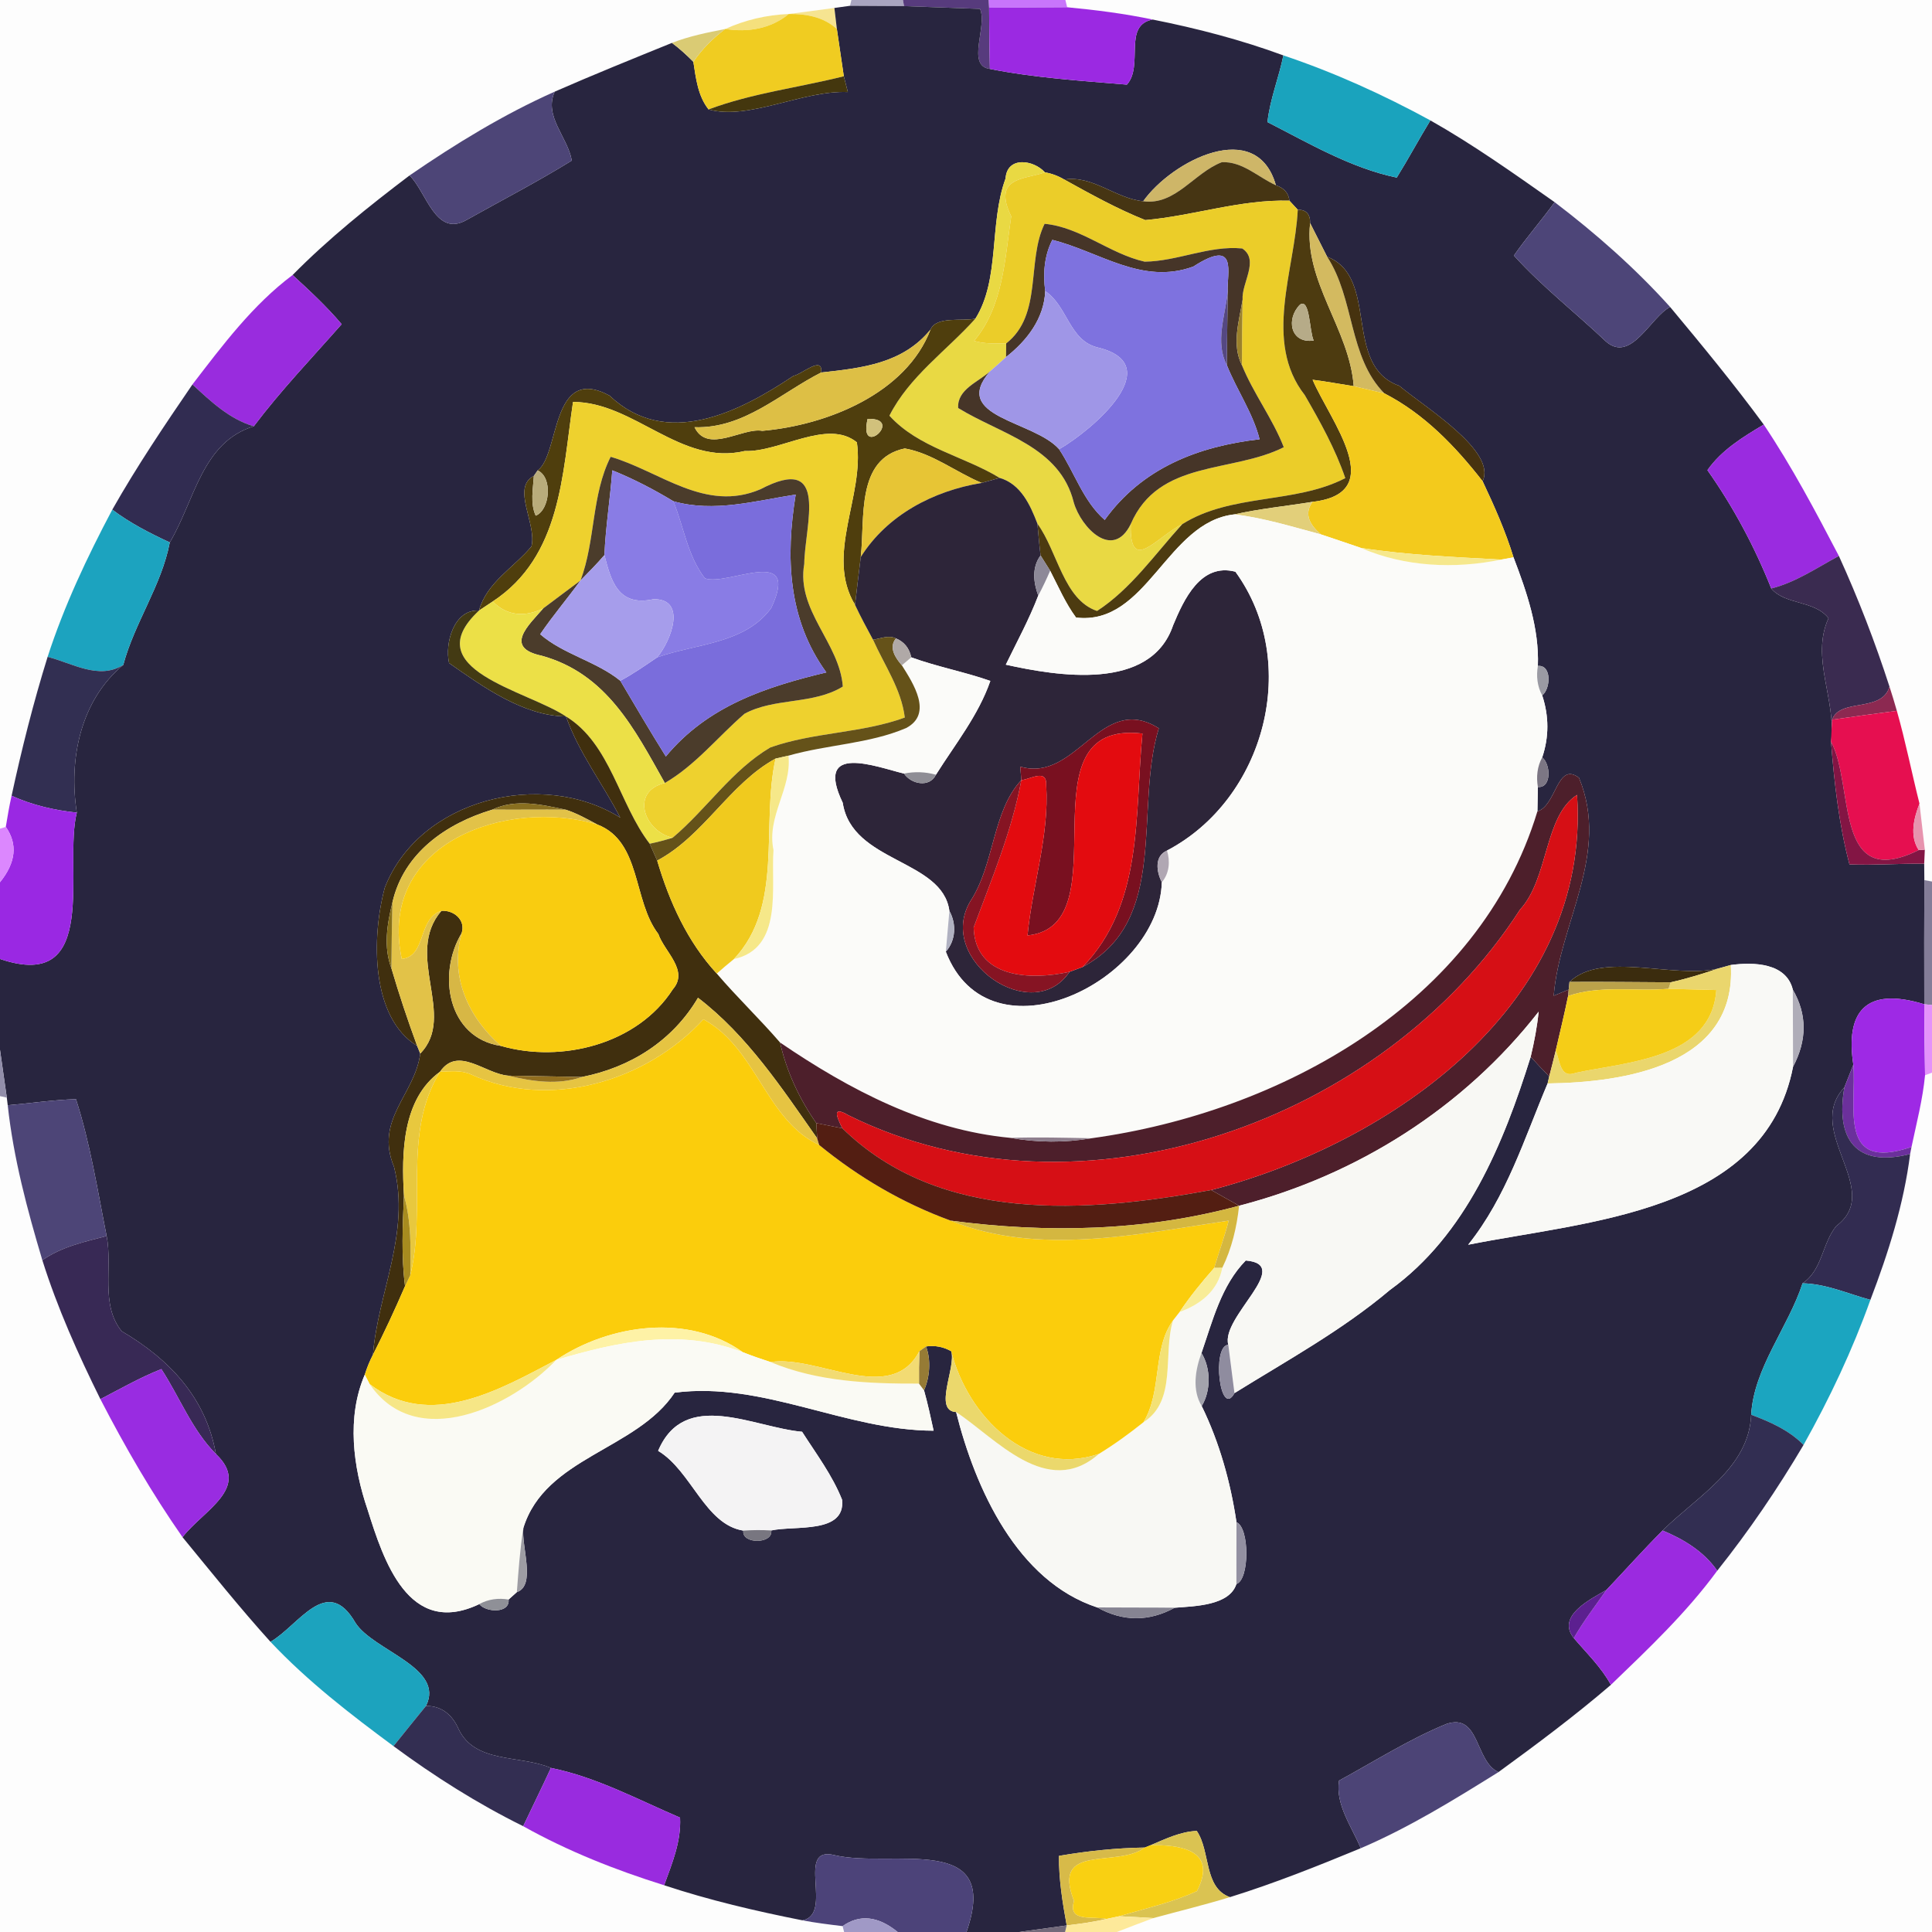 <?xml version="1.0" encoding="UTF-8" ?>
<!DOCTYPE svg PUBLIC "-//W3C//DTD SVG 1.1//EN" "http://www.w3.org/Graphics/SVG/1.1/DTD/svg11.dtd">
<svg width="250pt" height="250pt" viewBox="0 0 250 250" version="1.1" xmlns="http://www.w3.org/2000/svg">
<g id="#fdfdfdff">
<path fill="#fdfdfd" opacity="1.00" d=" M 0.00 0.00 L 110.17 0.00 L 109.99 0.75 C 109.48 0.82 108.48 0.96 107.97 1.03 C 106.50 1.23 103.54 1.62 102.07 1.81 C 99.22 1.93 96.44 2.57 93.85 3.75 C 91.52 4.21 89.17 4.68 86.95 5.55 C 81.88 7.61 76.80 9.66 71.78 11.86 C 65.17 14.80 58.95 18.61 53.00 22.70 C 47.71 26.71 42.52 30.86 37.86 35.59 C 32.71 39.44 28.79 44.69 24.90 49.75 C 21.28 55.04 17.69 60.37 14.53 65.95 C 11.28 72.08 8.30 78.39 6.16 85.00 C 4.32 90.91 2.81 96.92 1.50 102.97 C 1.20 104.30 0.97 105.65 0.75 107.00 L 0.00 107.23 L 0.00 0.00 Z" />
<path fill="#fdfdfd" opacity="1.00" d=" M 137.86 0.00 L 250.00 0.00 L 250.00 114.07 L 249.01 113.89 C 249.00 113.36 248.99 112.30 248.99 111.77 C 249.01 111.32 249.05 110.41 249.07 109.95 C 248.89 108.46 248.55 105.47 248.38 103.98 C 247.37 99.98 246.58 95.94 245.45 91.98 C 245.15 90.93 244.84 89.89 244.50 88.85 C 242.64 83.10 240.46 77.44 237.95 71.94 C 234.93 66.16 231.86 60.36 228.23 54.94 C 224.39 49.71 220.26 44.70 216.11 39.72 C 211.60 34.71 206.52 30.23 201.17 26.16 C 195.92 22.47 190.68 18.74 185.09 15.58 C 179.00 12.26 172.66 9.38 166.07 7.17 C 160.58 5.15 154.89 3.67 149.16 2.53 C 145.51 1.76 141.80 1.29 138.09 0.94 L 137.86 0.00 Z" />
<path fill="#fdfdfd" opacity="1.00" d=" M 249.10 139.13 L 250.00 138.80 L 250.00 250.00 L 144.52 250.00 C 146.09 249.38 147.67 248.79 149.25 248.20 C 152.55 247.30 155.88 246.49 159.15 245.49 C 164.91 243.70 170.51 241.46 176.08 239.16 C 182.33 236.49 188.15 232.89 193.90 229.31 C 198.86 225.70 203.79 222.02 208.45 218.02 C 213.30 213.35 218.22 208.70 222.21 203.25 C 226.32 198.10 230.03 192.64 233.38 186.97 C 236.75 180.96 239.71 174.69 242.03 168.20 C 244.36 162.10 246.35 155.83 247.17 149.33 L 247.35 148.41 C 248.00 145.32 248.80 142.27 249.10 139.13 Z" />
<path fill="#fdfdfd" opacity="1.00" d=" M 0.00 141.84 L 0.88 142.03 L 1.00 143.02 C 1.74 149.85 3.52 156.51 5.48 163.07 C 7.43 169.27 10.11 175.23 12.99 181.05 C 16.17 187.21 19.65 193.22 23.62 198.91 C 27.36 203.46 31.05 208.08 35.00 212.45 C 39.78 217.53 45.32 221.81 50.92 225.95 C 56.21 229.86 61.79 233.39 67.70 236.31 C 73.47 239.54 79.64 241.98 85.94 243.95 C 91.79 245.89 97.79 247.29 103.83 248.49 C 105.55 248.82 107.29 249.03 109.03 249.24 L 109.23 250.00 L 0.00 250.00 L 0.00 141.84 Z" />
</g>
<g id="#a9a5c0ff">
<path fill="#a9a5c0" opacity="1.00" d=" M 110.17 0.00 L 116.84 0.00 L 116.98 0.79 C 115.23 0.78 111.73 0.76 109.99 0.75 L 110.17 0.00 Z" />
</g>
<g id="#573b7dff">
<path fill="#573b7d" opacity="1.00" d=" M 116.84 0.00 L 127.95 0.00 L 127.99 1.00 C 128.00 3.64 128.03 6.28 128.09 8.92 C 124.98 8.52 127.81 3.36 126.81 1.15 C 123.52 1.01 120.26 0.93 116.98 0.79 L 116.84 0.00 Z" />
</g>
<g id="#c875fbff">
<path fill="#c875fb" opacity="1.00" d=" M 127.95 0.00 L 137.86 0.00 L 138.09 0.94 C 134.71 0.95 131.36 0.99 127.99 1.00 L 127.95 0.00 Z" />
</g>
<g id="#f6e491ff">
<path fill="#f6e491" opacity="1.00" d=" M 102.07 1.81 C 103.54 1.62 106.50 1.23 107.97 1.03 C 108.05 1.71 108.21 3.07 108.29 3.75 C 106.57 2.19 104.32 1.78 102.07 1.81 Z" />
</g>
<g id="#28253fff">
<path fill="#28253f" opacity="1.00" d=" M 107.97 1.03 C 108.48 0.96 109.48 0.82 109.99 0.75 C 111.73 0.76 115.23 0.78 116.98 0.79 C 120.26 0.93 123.52 1.01 126.81 1.15 C 127.81 3.36 124.98 8.52 128.09 8.92 C 133.92 10.08 139.89 10.45 145.82 10.95 C 148.04 8.48 145.24 3.26 149.16 2.53 C 154.89 3.67 160.58 5.15 166.07 7.17 C 165.48 10.07 164.33 12.85 164.01 15.80 C 169.37 18.54 174.84 21.76 180.74 22.98 C 182.25 20.55 183.60 18.02 185.09 15.58 C 190.68 18.74 195.92 22.47 201.17 26.16 C 199.48 28.52 197.55 30.69 195.90 33.07 C 199.54 37.10 203.88 40.46 207.82 44.20 C 211.07 47.02 213.58 41.03 216.11 39.72 C 220.26 44.70 224.39 49.71 228.23 54.94 C 225.53 56.55 222.78 58.22 220.94 60.84 C 224.30 65.60 227.04 70.74 229.20 76.15 C 230.99 78.29 234.76 77.65 236.61 79.99 C 234.25 85.16 237.67 90.61 236.93 95.97 C 237.36 101.30 237.95 106.66 239.32 111.85 C 242.53 111.98 245.77 111.72 248.99 111.77 C 248.99 112.30 249.00 113.36 249.01 113.89 C 248.98 119.24 248.99 124.59 249.00 129.95 C 241.27 127.59 238.80 131.05 239.82 137.77 C 239.43 138.75 239.04 139.73 238.66 140.71 C 233.34 146.41 243.85 153.97 237.62 158.64 C 235.76 160.91 235.84 164.32 233.25 166.06 C 231.39 171.77 226.94 177.01 226.60 183.07 C 226.32 189.98 219.57 193.65 215.14 198.05 C 212.64 200.54 210.30 203.18 207.87 205.74 C 205.79 206.95 201.36 209.10 203.65 211.97 C 205.32 213.93 207.20 215.73 208.45 218.02 C 203.79 222.02 198.86 225.70 193.90 229.31 C 190.82 227.93 191.52 221.59 187.13 223.09 C 182.30 225.08 177.85 227.92 173.27 230.41 C 172.78 233.52 174.92 236.38 176.08 239.16 C 170.51 241.46 164.91 243.70 159.15 245.49 C 155.73 244.25 156.67 239.58 154.86 236.92 C 152.74 237.01 150.82 237.95 148.91 238.76 L 148.14 239.07 C 144.42 239.13 140.70 239.52 137.03 240.15 C 137.00 243.16 137.49 246.19 138.03 249.15 C 136.48 249.36 133.40 249.79 131.86 250.00 L 125.06 250.00 C 129.64 236.93 115.44 241.81 108.00 240.06 C 102.82 238.75 107.97 247.73 103.83 248.49 C 97.79 247.29 91.79 245.89 85.94 243.95 C 86.96 241.13 88.16 238.30 88.00 235.20 C 82.53 232.86 77.16 229.95 71.29 228.77 C 67.28 227.06 61.42 228.24 59.32 223.69 C 58.52 221.91 57.15 220.72 55.12 220.75 C 57.62 215.78 48.31 213.61 46.00 210.00 C 42.32 203.62 38.69 210.32 35.00 212.45 C 31.05 208.08 27.36 203.46 23.62 198.91 C 26.27 195.45 32.57 192.53 27.94 188.15 C 26.65 180.83 21.88 175.86 15.75 172.26 C 12.96 168.85 14.59 163.99 13.80 159.94 C 12.62 154.01 11.69 147.98 9.83 142.23 C 6.88 142.33 3.95 142.76 1.00 143.02 L 0.88 142.03 C 0.66 140.48 0.22 137.39 0.00 135.84 L 0.00 124.09 C 13.14 128.56 8.17 112.06 9.94 105.15 C 8.85 98.20 10.44 90.61 15.95 86.04 C 17.42 80.55 20.90 75.79 21.97 70.19 C 25.20 64.78 26.11 57.23 32.84 55.16 C 36.35 50.51 40.37 46.31 44.21 41.95 C 42.27 39.66 40.07 37.61 37.86 35.59 C 42.52 30.86 47.71 26.71 53.00 22.70 C 55.19 24.85 56.36 30.76 60.38 28.46 C 64.91 25.92 69.56 23.52 73.99 20.78 C 73.47 17.73 70.33 15.05 71.78 11.86 C 76.80 9.66 81.88 7.61 86.95 5.55 C 87.94 6.29 88.85 7.12 89.72 8.00 C 90.05 10.13 90.30 12.41 91.69 14.16 C 96.87 15.62 103.88 11.66 109.71 11.91 C 109.58 11.40 109.32 10.38 109.19 9.87 C 108.96 8.34 108.51 5.28 108.29 3.75 C 108.21 3.07 108.05 1.71 107.97 1.03 M 147.93 26.04 C 144.35 25.69 141.40 22.65 137.71 23.23 C 136.92 22.76 136.09 22.45 135.21 22.30 C 133.72 20.65 130.31 20.20 130.12 23.09 C 127.97 28.94 129.43 36.10 126.22 41.23 C 124.47 41.61 121.18 40.88 120.41 42.64 C 116.82 47.04 111.60 47.62 106.26 48.20 C 106.51 45.92 103.72 48.47 102.67 48.64 C 95.66 53.33 86.21 58.15 78.87 51.19 C 71.21 47.07 72.46 58.84 69.57 60.87 L 69.08 61.58 C 66.13 63.10 69.50 67.78 68.77 70.71 C 66.47 73.47 62.98 75.36 61.98 79.01 C 58.77 78.80 57.52 83.20 58.11 85.80 C 62.53 88.90 67.72 92.63 73.24 92.71 C 74.92 97.45 78.00 101.42 80.26 105.80 C 70.11 99.44 54.23 103.42 49.79 114.87 C 48.05 121.35 47.99 131.68 53.98 135.34 L 54.38 136.33 C 53.69 141.66 48.43 144.85 50.99 151.00 C 53.14 159.60 48.89 167.30 48.26 175.30 C 47.83 176.13 47.48 176.99 47.20 177.89 C 44.84 183.38 45.68 189.82 47.57 195.36 C 49.62 201.86 52.85 211.95 62.02 207.57 C 62.86 208.66 66.00 208.81 65.81 206.98 C 66.08 206.74 66.61 206.26 66.88 206.02 C 69.38 205.17 67.46 200.18 67.72 197.72 C 70.55 188.55 82.39 187.63 87.30 180.21 C 98.74 178.72 109.41 185.11 120.81 185.13 C 120.43 183.38 120.05 181.63 119.57 179.91 C 120.32 178.19 120.49 176.00 119.83 174.23 C 120.99 174.07 122.07 174.27 123.09 174.85 C 123.74 176.96 120.73 182.55 123.72 182.72 C 126.22 192.70 131.65 204.61 141.98 208.00 C 145.32 209.85 148.66 209.86 152.01 208.04 C 154.63 207.84 159.10 207.76 159.99 204.97 C 161.70 204.42 161.71 197.68 160.00 196.97 C 159.23 191.79 157.80 186.66 155.50 181.94 C 156.71 179.97 156.69 177.04 155.47 175.08 C 156.91 170.92 158.03 166.34 161.20 163.11 C 167.46 163.62 157.94 170.43 158.94 174.01 C 156.76 174.15 157.88 183.67 159.74 180.27 C 166.58 176.02 173.68 172.14 179.86 166.92 C 189.73 159.80 194.55 148.01 198.07 136.75 C 198.85 137.61 199.65 138.46 200.47 139.29 L 200.26 140.20 C 197.23 147.37 194.94 154.86 189.98 161.07 C 205.32 158.00 228.32 156.99 232.02 138.04 C 233.85 134.58 233.84 131.25 231.99 128.06 C 231.15 124.60 226.95 124.47 223.97 124.87 C 223.56 124.98 222.73 125.22 222.32 125.33 C 216.55 126.69 207.32 123.02 203.09 127.06 L 202.99 128.05 C 202.51 128.25 201.53 128.65 201.05 128.85 C 201.80 119.42 208.39 110.48 204.32 100.64 C 201.45 98.50 201.42 104.25 198.94 104.99 C 198.95 104.20 198.98 102.62 199.00 101.84 C 200.82 101.98 200.65 98.86 199.56 98.01 C 200.45 95.37 200.45 92.69 199.56 89.98 C 200.66 89.13 200.82 86.01 199.00 86.17 C 199.19 81.33 197.56 76.59 195.85 72.12 C 194.81 68.73 193.36 65.47 191.85 62.27 C 193.70 58.36 184.38 52.70 181.06 49.92 C 173.70 47.31 178.56 35.88 171.73 33.22 C 171.01 31.77 170.25 30.32 169.53 28.87 C 169.55 27.71 169.02 27.13 167.93 27.14 C 167.66 26.84 167.12 26.26 166.85 25.97 C 166.76 25.01 166.18 24.34 165.10 23.97 C 162.60 15.13 151.64 20.82 147.93 26.04 M 85.16 187.74 C 89.49 190.33 91.21 197.28 96.19 198.06 C 95.94 199.84 100.06 199.82 99.80 198.04 C 102.88 197.37 109.40 198.52 108.97 194.08 C 107.71 190.90 105.62 188.13 103.79 185.27 C 97.52 184.72 88.60 179.63 85.16 187.74 Z" />
</g>
<g id="#9b29e2ff">
<path fill="#9b29e2" opacity="1.00" d=" M 127.99 1.00 C 131.36 0.99 134.71 0.95 138.09 0.94 C 141.80 1.29 145.51 1.76 149.16 2.53 C 145.24 3.26 148.04 8.48 145.82 10.95 C 139.89 10.45 133.92 10.08 128.09 8.92 C 128.03 6.28 128.00 3.64 127.99 1.00 Z" />
</g>
<g id="#f5e07dff">
<path fill="#f5e07d" opacity="1.00" d=" M 93.85 3.75 C 96.44 2.57 99.22 1.93 102.07 1.81 C 99.73 3.73 96.79 4.21 93.85 3.75 Z" />
</g>
<g id="#f0cc21ff">
<path fill="#f0cc21" opacity="1.00" d=" M 102.07 1.81 C 104.32 1.78 106.57 2.19 108.29 3.75 C 108.51 5.28 108.96 8.34 109.19 9.87 C 103.36 11.33 97.33 12.05 91.69 14.16 C 90.30 12.41 90.05 10.13 89.72 8.00 C 90.84 6.34 92.25 4.94 93.85 3.75 C 96.79 4.21 99.73 3.73 102.07 1.81 Z" />
</g>
<g id="#dacb74ff">
<path fill="#dacb74" opacity="1.00" d=" M 86.95 5.55 C 89.17 4.68 91.52 4.21 93.85 3.75 C 92.25 4.94 90.84 6.34 89.72 8.00 C 88.85 7.12 87.94 6.29 86.95 5.55 Z" />
</g>
<g id="#1aa3bdff">
<path fill="#1aa3bd" opacity="1.00" d=" M 166.07 7.17 C 172.66 9.38 179.00 12.26 185.09 15.58 C 183.60 18.02 182.25 20.55 180.74 22.98 C 174.84 21.76 169.37 18.54 164.01 15.80 C 164.33 12.85 165.48 10.07 166.07 7.17 Z" />
</g>
<g id="#44370eff">
<path fill="#44370e" opacity="1.00" d=" M 91.69 14.16 C 97.33 12.05 103.36 11.33 109.19 9.87 C 109.32 10.38 109.58 11.40 109.71 11.91 C 103.88 11.66 96.87 15.62 91.69 14.16 Z" />
</g>
<g id="#4d4577ff">
<path fill="#4d4577" opacity="1.00" d=" M 53.00 22.70 C 58.95 18.61 65.17 14.80 71.78 11.86 C 70.33 15.05 73.47 17.73 73.99 20.78 C 69.56 23.52 64.91 25.92 60.38 28.46 C 56.36 30.76 55.19 24.85 53.00 22.70 Z" />
<path fill="#4d4577" opacity="1.00" d=" M 1.00 143.02 C 3.95 142.76 6.88 142.33 9.83 142.23 C 11.69 147.98 12.62 154.01 13.80 159.94 C 10.92 160.69 7.96 161.33 5.48 163.07 C 3.52 156.51 1.74 149.85 1.00 143.02 Z" />
</g>
<g id="#ceb668ff">
<path fill="#ceb668" opacity="1.00" d=" M 147.93 26.04 C 151.64 20.82 162.60 15.13 165.10 23.97 C 162.81 22.94 160.76 20.85 158.10 20.99 C 154.52 22.35 152.11 26.61 147.93 26.04 Z" />
</g>
<g id="#e9d943ff">
<path fill="#e9d943" opacity="1.00" d=" M 130.12 23.09 C 130.31 20.20 133.72 20.65 135.21 22.30 C 132.70 23.23 128.34 22.84 130.85 27.99 C 130.03 33.53 129.81 39.64 126.05 44.11 C 127.40 44.53 128.81 44.43 130.20 44.44 C 130.19 44.88 130.18 45.76 130.18 46.20 C 129.50 46.83 128.82 47.44 128.12 48.04 C 126.62 49.43 123.82 50.38 123.99 52.80 C 129.58 56.23 137.17 57.78 138.95 65.03 C 139.90 68.30 144.01 72.53 146.32 67.81 C 146.14 74.45 149.70 69.42 152.98 67.83 C 149.47 71.68 146.36 76.20 141.96 79.06 C 137.63 77.61 136.86 71.37 134.24 67.76 C 133.30 65.32 132.10 62.65 129.36 61.84 C 124.69 59.00 118.87 57.95 115.09 53.79 C 117.65 48.72 122.49 45.38 126.22 41.23 C 129.43 36.10 127.97 28.94 130.12 23.09 Z" />
</g>
<g id="#463513ff">
<path fill="#463513" opacity="1.00" d=" M 147.93 26.04 C 152.11 26.61 154.52 22.35 158.10 20.99 C 160.76 20.85 162.81 22.94 165.10 23.97 C 166.18 24.34 166.76 25.01 166.85 25.97 C 160.51 25.79 154.45 27.92 148.20 28.48 C 144.56 27.03 141.13 25.12 137.71 23.23 C 141.40 22.65 144.35 25.69 147.93 26.04 Z" />
</g>
<g id="#ebcd29ff">
<path fill="#ebcd29" opacity="1.00" d=" M 135.21 22.30 C 136.09 22.45 136.92 22.76 137.71 23.23 C 141.13 25.12 144.56 27.03 148.20 28.48 C 154.45 27.92 160.51 25.79 166.85 25.97 C 167.12 26.26 167.66 26.84 167.93 27.14 C 167.55 34.97 163.43 44.22 168.84 51.13 C 170.83 54.58 172.79 58.08 174.08 61.87 C 167.53 65.25 159.33 63.82 152.98 67.83 C 149.70 69.42 146.14 74.45 146.32 67.81 C 149.94 59.43 159.41 61.26 166.12 57.87 C 164.68 54.16 162.21 50.95 160.71 47.27 C 160.70 44.44 160.73 41.60 160.79 38.78 C 160.64 36.61 163.01 33.64 160.74 32.15 C 156.45 31.74 152.38 33.81 148.12 33.86 C 143.58 32.84 139.84 29.40 135.17 28.96 C 132.81 33.76 134.94 40.73 130.20 44.44 C 128.81 44.43 127.40 44.53 126.05 44.11 C 129.81 39.64 130.03 33.53 130.85 27.99 C 128.34 22.84 132.70 23.23 135.21 22.30 Z" />
</g>
<g id="#4d4578ff">
<path fill="#4d4578" opacity="1.00" d=" M 201.17 26.16 C 206.52 30.23 211.60 34.71 216.11 39.72 C 213.58 41.03 211.07 47.02 207.82 44.20 C 203.88 40.46 199.54 37.10 195.90 33.07 C 197.55 30.69 199.48 28.52 201.17 26.16 Z" />
</g>
<g id="#4d3b10ff">
<path fill="#4d3b10" opacity="1.00" d=" M 167.93 27.14 C 169.02 27.13 169.55 27.71 169.53 28.87 C 168.69 36.46 174.62 42.54 175.17 49.97 C 173.39 49.70 171.63 49.36 169.85 49.14 C 172.12 54.48 179.81 63.80 169.83 64.94 C 166.47 65.49 163.07 65.81 159.74 66.56 C 150.96 67.51 148.44 81.01 139.24 79.91 C 137.86 78.04 136.95 75.90 135.89 73.85 C 135.58 73.36 134.96 72.37 134.65 71.88 C 134.48 70.51 134.37 69.13 134.24 67.76 C 136.86 71.37 137.63 77.61 141.96 79.06 C 146.36 76.20 149.47 71.68 152.98 67.83 C 159.33 63.82 167.53 65.25 174.08 61.87 C 172.79 58.08 170.83 54.58 168.84 51.13 C 163.43 44.22 167.55 34.97 167.93 27.14 M 168.23 39.41 C 166.39 41.22 166.93 44.49 169.99 44.07 C 169.42 42.84 169.52 38.58 168.23 39.41 Z" />
</g>
<g id="#463528ff">
<path fill="#463528" opacity="1.00" d=" M 135.17 28.96 C 139.84 29.40 143.58 32.84 148.12 33.86 C 152.38 33.81 156.45 31.74 160.74 32.15 C 163.01 33.64 160.64 36.61 160.79 38.78 C 160.34 41.57 159.35 44.59 160.71 47.27 C 162.21 50.95 164.68 54.16 166.12 57.87 C 159.41 61.26 149.94 59.43 146.32 67.81 C 144.01 72.53 139.90 68.30 138.95 65.03 C 137.17 57.78 129.58 56.23 123.99 52.80 C 123.82 50.38 126.62 49.43 128.12 48.04 C 122.92 54.02 133.79 54.41 137.05 58.13 C 139.05 61.14 140.17 64.85 142.95 67.28 C 147.79 60.55 155.06 57.75 162.99 56.84 C 162.13 53.43 160.05 50.50 158.76 47.26 C 158.76 44.09 158.84 40.93 158.86 37.77 C 158.73 35.38 160.28 30.71 154.42 34.49 C 147.78 36.93 142.26 32.55 136.17 31.04 C 135.12 33.10 134.95 35.41 135.25 37.67 C 135.10 41.24 132.87 44.09 130.18 46.20 C 130.18 45.76 130.19 44.88 130.20 44.44 C 134.94 40.73 132.81 33.76 135.17 28.96 Z" />
</g>
<g id="#d3ba60ff">
<path fill="#d3ba60" opacity="1.00" d=" M 175.17 49.97 C 174.62 42.54 168.69 36.46 169.53 28.87 C 170.25 30.32 171.01 31.77 171.73 33.22 C 175.31 38.69 174.48 46.19 179.13 50.90 C 177.81 50.59 176.49 50.27 175.17 49.97 Z" />
</g>
<g id="#7e72dfff">
<path fill="#7e72df" opacity="1.00" d=" M 136.17 31.04 C 142.26 32.55 147.78 36.93 154.42 34.49 C 160.28 30.71 158.73 35.38 158.86 37.77 C 158.55 40.86 157.19 44.28 158.76 47.26 C 160.05 50.50 162.13 53.43 162.99 56.84 C 155.06 57.75 147.79 60.55 142.95 67.28 C 140.17 64.85 139.05 61.14 137.05 58.13 C 141.41 55.61 151.28 47.15 141.99 44.95 C 138.34 44.03 138.14 39.59 135.25 37.67 C 134.95 35.41 135.12 33.10 136.17 31.04 Z" />
</g>
<g id="#46320fff">
<path fill="#46320f" opacity="1.00" d=" M 171.73 33.22 C 178.56 35.88 173.70 47.31 181.06 49.92 C 184.38 52.70 193.70 58.36 191.85 62.27 C 188.32 57.75 184.31 53.56 179.13 50.90 C 174.48 46.19 175.31 38.69 171.73 33.22 Z" />
</g>
<g id="#992cdeff">
<path fill="#992cde" opacity="1.00" d=" M 24.90 49.75 C 28.79 44.69 32.71 39.44 37.86 35.59 C 40.07 37.61 42.27 39.66 44.21 41.95 C 40.37 46.31 36.35 50.51 32.84 55.16 C 29.67 54.23 27.27 51.93 24.90 49.75 Z" />
</g>
<g id="#9f96e7ff">
<path fill="#9f96e7" opacity="1.00" d=" M 135.25 37.67 C 138.14 39.59 138.34 44.03 141.99 44.95 C 151.28 47.15 141.41 55.61 137.05 58.13 C 133.79 54.41 122.92 54.02 128.12 48.04 C 128.82 47.44 129.50 46.83 130.18 46.20 C 132.87 44.09 135.10 41.24 135.25 37.67 Z" />
</g>
<g id="#554882ff">
<path fill="#554882" opacity="1.00" d=" M 158.76 47.26 C 157.19 44.28 158.55 40.86 158.86 37.77 C 158.84 40.93 158.76 44.09 158.76 47.26 Z" />
</g>
<g id="#9b812bff">
<path fill="#9b812b" opacity="1.00" d=" M 160.71 47.27 C 159.35 44.59 160.34 41.57 160.79 38.78 C 160.73 41.60 160.70 44.44 160.71 47.27 Z" />
</g>
<g id="#b6ab88ff">
<path fill="#b6ab88" opacity="1.00" d=" M 168.23 39.41 C 169.52 38.58 169.42 42.84 169.99 44.07 C 166.93 44.49 166.39 41.22 168.23 39.41 Z" />
</g>
<g id="#4f3e0dff">
<path fill="#4f3e0d" opacity="1.00" d=" M 120.41 42.64 C 121.18 40.88 124.47 41.61 126.22 41.23 C 122.49 45.38 117.65 48.72 115.09 53.79 C 118.87 57.95 124.69 59.00 129.36 61.84 C 128.78 62.01 127.61 62.33 127.03 62.49 C 123.69 61.10 120.67 58.66 117.08 58.03 C 110.73 59.35 111.95 67.06 111.38 72.08 C 111.14 74.14 110.87 76.20 110.64 78.27 C 106.74 71.81 111.88 64.18 110.88 57.24 C 107.08 54.14 100.90 58.54 96.37 58.36 C 88.09 60.32 82.07 52.02 74.15 52.01 C 72.75 61.40 72.63 71.99 63.76 77.83 C 63.32 78.12 62.42 78.71 61.98 79.01 C 62.98 75.36 66.47 73.47 68.77 70.71 C 69.50 67.78 66.13 63.10 69.08 61.58 C 68.98 63.27 68.59 65.12 69.32 66.73 C 71.15 66.01 71.57 61.78 69.57 60.87 C 72.46 58.84 71.21 47.07 78.87 51.19 C 86.21 58.15 95.66 53.33 102.67 48.64 C 103.72 48.47 106.51 45.92 106.26 48.20 C 100.94 50.90 96.27 55.49 89.87 55.28 C 91.56 58.78 96.09 55.28 98.64 55.75 C 107.08 55.01 117.27 50.89 120.41 42.64 M 112.27 54.20 C 111.02 59.51 117.13 54.06 112.27 54.20 Z" />
</g>
<g id="#ddbf45ff">
<path fill="#ddbf45" opacity="1.00" d=" M 106.26 48.20 C 111.60 47.62 116.82 47.04 120.41 42.64 C 117.27 50.89 107.08 55.01 98.64 55.75 C 96.09 55.28 91.56 58.78 89.87 55.28 C 96.27 55.49 100.94 50.90 106.26 48.20 Z" />
</g>
<g id="#f3ca1cff">
<path fill="#f3ca1c" opacity="1.00" d=" M 169.85 49.14 C 171.63 49.36 173.39 49.70 175.17 49.97 C 176.49 50.27 177.81 50.59 179.13 50.90 C 184.31 53.56 188.32 57.75 191.85 62.27 C 193.36 65.47 194.81 68.73 195.85 72.12 C 195.46 72.19 194.66 72.34 194.26 72.41 C 188.19 72.08 182.11 71.83 176.10 70.90 C 174.37 70.30 172.65 69.73 170.92 69.15 C 169.58 67.99 168.65 66.59 169.83 64.94 C 179.81 63.80 172.12 54.48 169.85 49.14 Z" />
</g>
<g id="#312c51ff">
<path fill="#312c51" opacity="1.00" d=" M 14.53 65.95 C 17.69 60.37 21.28 55.04 24.90 49.75 C 27.27 51.93 29.67 54.23 32.84 55.16 C 26.11 57.23 25.20 64.78 21.97 70.19 C 19.38 68.99 16.82 67.68 14.53 65.95 Z" />
</g>
<g id="#eed12eff">
<path fill="#eed12e" opacity="1.00" d=" M 74.15 52.01 C 82.07 52.02 88.09 60.32 96.37 58.36 C 100.90 58.54 107.08 54.14 110.88 57.24 C 111.88 64.18 106.74 71.81 110.64 78.27 C 111.36 79.80 112.16 81.29 112.97 82.78 C 114.44 86.07 116.64 89.20 117.08 92.85 C 111.52 94.89 105.28 94.73 99.68 96.72 C 94.68 99.67 91.43 104.71 87.03 108.41 C 83.32 107.55 81.52 102.40 86.03 101.32 C 90.01 99.01 92.89 95.34 96.34 92.36 C 100.25 90.24 105.22 91.21 109.06 88.84 C 108.64 83.16 103.01 79.01 104.07 72.97 C 104.12 68.00 107.44 58.57 98.40 63.31 C 91.27 66.36 85.45 61.00 79.02 59.11 C 76.52 64.05 77.07 69.93 75.12 75.11 C 73.50 76.30 71.91 77.53 70.30 78.72 C 68.00 79.85 65.63 79.76 63.76 77.83 C 72.63 71.99 72.75 61.40 74.15 52.01 Z" />
</g>
<g id="#d1c17cff">
<path fill="#d1c17c" opacity="1.00" d=" M 112.27 54.20 C 117.13 54.06 111.02 59.51 112.27 54.20 Z" />
</g>
<g id="#9a2be0ff">
<path fill="#9a2be0" opacity="1.00" d=" M 228.23 54.94 C 231.86 60.36 234.93 66.16 237.95 71.94 C 235.10 73.47 232.38 75.35 229.20 76.15 C 227.04 70.74 224.30 65.60 220.94 60.84 C 222.78 58.22 225.53 56.55 228.23 54.94 Z" />
</g>
<g id="#e7c535ff">
<path fill="#e7c535" opacity="1.00" d=" M 111.38 72.08 C 111.95 67.06 110.73 59.35 117.08 58.03 C 120.67 58.66 123.69 61.10 127.03 62.49 C 120.81 63.51 114.82 66.61 111.38 72.08 Z" />
</g>
<g id="#4b3c2bff">
<path fill="#4b3c2b" opacity="1.00" d=" M 79.02 59.11 C 85.45 61.00 91.27 66.36 98.40 63.31 C 107.44 58.57 104.12 68.00 104.07 72.97 C 103.01 79.01 108.64 83.16 109.06 88.84 C 105.22 91.21 100.25 90.24 96.34 92.36 C 92.89 95.34 90.01 99.01 86.03 101.32 C 82.11 94.35 78.53 87.19 70.10 84.85 C 65.15 83.81 68.39 80.91 70.30 78.72 C 71.91 77.53 73.50 76.30 75.12 75.11 C 73.42 77.46 71.53 79.67 69.90 82.07 C 72.89 84.67 77.14 85.56 80.27 88.09 C 82.21 91.37 84.14 94.66 86.16 97.89 C 91.55 91.37 99.07 88.89 106.93 87.01 C 101.94 80.14 101.65 72.09 102.96 64.00 C 97.72 64.80 92.41 66.36 87.13 64.86 C 84.60 63.33 81.97 61.96 79.23 60.86 C 78.96 64.52 78.37 68.16 78.21 71.83 C 77.23 72.97 76.17 74.04 75.12 75.11 C 77.07 69.93 76.52 64.05 79.02 59.11 Z" />
</g>
<g id="#b9ac7bff">
<path fill="#b9ac7b" opacity="1.00" d=" M 69.57 60.87 C 71.57 61.78 71.15 66.01 69.32 66.73 C 68.59 65.12 68.98 63.27 69.08 61.58 L 69.57 60.87 Z" />
</g>
<g id="#897ce5ff">
<path fill="#897ce5" opacity="1.00" d=" M 79.23 60.86 C 81.97 61.96 84.60 63.33 87.13 64.86 C 88.48 68.17 88.98 71.95 91.21 74.83 C 94.06 75.94 103.68 70.35 99.80 78.67 C 96.40 83.34 90.04 83.28 85.04 85.06 C 86.87 82.89 88.91 77.45 84.55 77.54 C 79.87 78.57 79.03 74.94 78.21 71.83 C 78.37 68.16 78.96 64.52 79.23 60.86 Z" />
</g>
<g id="#2d2539ff">
<path fill="#2d2539" opacity="1.00" d=" M 127.03 62.49 C 127.61 62.33 128.78 62.01 129.36 61.84 C 132.10 62.65 133.30 65.32 134.24 67.76 C 134.37 69.13 134.48 70.51 134.65 71.88 C 133.50 73.41 133.72 75.38 134.35 77.07 C 133.17 80.15 131.59 83.05 130.15 86.01 C 136.77 87.47 148.88 89.53 151.80 80.91 C 153.19 77.58 155.37 72.80 159.86 73.98 C 168.39 85.72 163.70 103.40 151.01 110.06 C 149.34 110.78 149.65 112.84 150.34 114.16 C 149.97 127.00 128.02 137.77 122.39 123.15 C 123.69 121.69 123.78 119.54 122.85 117.87 C 121.95 111.16 110.24 111.66 109.05 103.88 C 105.27 96.01 113.49 99.27 116.98 100.10 C 117.89 101.47 120.28 101.97 121.11 100.25 C 123.59 96.31 126.61 92.56 128.15 88.11 C 124.79 86.93 121.27 86.28 117.92 85.06 C 117.66 83.86 117.00 83.05 115.94 82.61 C 114.97 82.15 113.95 82.63 112.97 82.78 C 112.16 81.29 111.36 79.80 110.64 78.27 C 110.87 76.20 111.14 74.14 111.38 72.08 C 114.82 66.61 120.81 63.51 127.03 62.49 M 132.02 99.20 C 132.06 99.64 132.12 100.51 132.16 100.95 C 128.39 104.96 128.70 111.86 125.56 116.62 C 121.05 124.24 133.61 132.89 138.40 125.75 C 138.82 125.59 139.67 125.28 140.09 125.13 C 151.38 119.11 146.74 104.65 149.95 94.24 C 142.43 89.49 139.32 101.36 132.02 99.20 Z" />
</g>
<g id="#7a6ddcff">
<path fill="#7a6ddc" opacity="1.00" d=" M 87.13 64.86 C 92.41 66.36 97.72 64.80 102.96 64.00 C 101.65 72.09 101.94 80.14 106.93 87.01 C 99.07 88.89 91.55 91.37 86.16 97.89 C 84.14 94.66 82.21 91.37 80.27 88.09 C 81.94 87.20 83.48 86.12 85.04 85.06 C 90.04 83.28 96.40 83.34 99.80 78.67 C 103.68 70.35 94.06 75.94 91.21 74.83 C 88.98 71.95 88.48 68.17 87.13 64.86 Z" />
</g>
<g id="#e2cf7aff">
<path fill="#e2cf7a" opacity="1.00" d=" M 159.74 66.56 C 163.07 65.81 166.47 65.49 169.83 64.94 C 168.65 66.59 169.58 67.99 170.92 69.15 C 167.22 68.16 163.55 67.02 159.74 66.56 Z" />
</g>
<g id="#1ca3bfff">
<path fill="#1ca3bf" opacity="1.00" d=" M 6.16 85.00 C 8.30 78.39 11.28 72.08 14.53 65.95 C 16.82 67.68 19.38 68.99 21.97 70.19 C 20.90 75.79 17.42 80.55 15.95 86.04 C 12.78 88.03 9.33 85.79 6.16 85.00 Z" />
</g>
<g id="#fbfbf9ff">
<path fill="#fbfbf9" opacity="1.00" d=" M 139.24 79.91 C 148.44 81.01 150.96 67.51 159.74 66.56 C 163.55 67.02 167.22 68.16 170.92 69.15 C 172.65 69.73 174.37 70.30 176.10 70.90 C 181.77 73.36 188.25 73.65 194.26 72.41 C 194.66 72.34 195.46 72.19 195.85 72.12 C 197.56 76.59 199.19 81.33 199.00 86.17 C 198.78 87.47 198.91 88.81 199.56 89.98 C 200.45 92.69 200.45 95.37 199.56 98.01 C 198.91 99.18 198.78 100.53 199.00 101.84 C 198.98 102.62 198.95 104.20 198.94 104.99 C 191.41 129.86 165.60 143.94 141.24 147.29 C 137.73 147.22 134.25 147.13 130.76 147.24 C 119.79 146.21 109.89 141.00 100.94 134.90 C 98.30 131.84 95.37 129.05 92.75 125.98 C 93.47 125.34 94.22 124.71 94.97 124.10 C 101.40 122.71 99.74 114.77 100.09 110.00 C 99.17 105.61 102.47 102.08 102.03 97.78 C 107.02 96.35 112.48 96.25 117.25 94.21 C 120.76 92.37 118.17 88.43 116.70 86.09 C 117.01 85.84 117.62 85.32 117.92 85.06 C 121.27 86.28 124.79 86.93 128.15 88.11 C 126.61 92.56 123.59 96.31 121.11 100.25 C 119.75 99.87 118.37 99.82 116.98 100.10 C 113.49 99.27 105.27 96.01 109.05 103.88 C 110.24 111.66 121.95 111.16 122.85 117.87 C 122.73 119.19 122.51 121.83 122.39 123.15 C 128.02 137.77 149.97 127.00 150.34 114.16 C 151.32 113.01 151.44 111.46 151.01 110.06 C 163.70 103.40 168.39 85.72 159.86 73.98 C 155.37 72.80 153.19 77.58 151.80 80.91 C 148.88 89.53 136.77 87.47 130.15 86.01 C 131.59 83.05 133.17 80.15 134.35 77.07 C 134.91 76.02 135.42 74.94 135.89 73.85 C 136.95 75.90 137.86 78.04 139.24 79.91 Z" />
</g>
<g id="#f6e88dff">
<path fill="#f6e88d" opacity="1.00" d=" M 176.10 70.90 C 182.11 71.83 188.19 72.08 194.26 72.41 C 188.25 73.65 181.77 73.36 176.10 70.90 Z" />
</g>
<g id="#a69debff">
<path fill="#a69deb" opacity="1.00" d=" M 78.21 71.83 C 79.03 74.94 79.87 78.57 84.55 77.54 C 88.91 77.45 86.87 82.89 85.04 85.06 C 83.48 86.12 81.94 87.20 80.27 88.09 C 77.14 85.56 72.89 84.67 69.90 82.07 C 71.53 79.67 73.42 77.46 75.12 75.11 C 76.17 74.04 77.23 72.97 78.21 71.83 Z" />
</g>
<g id="#8d8998ff">
<path fill="#8d8998" opacity="1.00" d=" M 134.35 77.07 C 133.72 75.38 133.50 73.41 134.65 71.88 C 134.96 72.37 135.58 73.36 135.89 73.85 C 135.42 74.94 134.91 76.02 134.35 77.07 Z" />
</g>
<g id="#3a2b50ff">
<path fill="#3a2b50" opacity="1.00" d=" M 229.20 76.15 C 232.38 75.35 235.10 73.47 237.95 71.94 C 240.46 77.44 242.64 83.10 244.50 88.85 C 243.52 92.25 238.10 90.29 237.07 93.13 C 237.04 93.84 236.97 95.26 236.93 95.97 C 237.67 90.61 234.25 85.16 236.61 79.99 C 234.76 77.65 230.99 78.29 229.20 76.15 Z" />
</g>
<g id="#ece047ff">
<path fill="#ece047" opacity="1.00" d=" M 61.98 79.01 C 62.42 78.71 63.32 78.12 63.76 77.83 C 65.63 79.76 68.00 79.85 70.30 78.72 C 68.39 80.91 65.15 83.81 70.10 84.85 C 78.53 87.19 82.11 94.35 86.03 101.32 C 81.52 102.40 83.32 107.55 87.03 108.41 C 86.05 108.71 85.07 108.97 84.07 109.18 C 80.10 104.03 79.00 96.24 73.24 92.71 C 68.15 89.31 53.79 86.64 61.98 79.01 Z" />
</g>
<g id="#433a13ff">
<path fill="#433a13" opacity="1.00" d=" M 58.11 85.80 C 57.52 83.20 58.77 78.80 61.98 79.01 C 53.79 86.64 68.15 89.31 73.24 92.71 C 67.72 92.63 62.53 88.90 58.11 85.80 Z" />
</g>
<g id="#655219ff">
<path fill="#655219" opacity="1.00" d=" M 112.97 82.78 C 113.95 82.63 114.97 82.15 115.94 82.61 C 114.95 83.78 115.88 85.15 116.70 86.09 C 118.17 88.43 120.76 92.37 117.25 94.21 C 112.48 96.25 107.02 96.35 102.03 97.78 C 101.61 97.87 100.78 98.07 100.36 98.16 C 94.41 101.40 91.09 108.14 85.04 111.36 C 84.80 110.82 84.31 109.73 84.07 109.18 C 85.07 108.97 86.05 108.71 87.03 108.41 C 91.43 104.71 94.68 99.67 99.68 96.72 C 105.28 94.73 111.52 94.89 117.08 92.85 C 116.64 89.20 114.44 86.07 112.97 82.78 Z" />
</g>
<g id="#b0a9a7ff">
<path fill="#b0a9a7" opacity="1.00" d=" M 116.70 86.09 C 115.88 85.15 114.95 83.78 115.94 82.61 C 117.00 83.05 117.66 83.86 117.92 85.06 C 117.62 85.32 117.01 85.84 116.70 86.09 Z" />
</g>
<g id="#322f52ff">
<path fill="#322f52" opacity="1.00" d=" M 6.16 85.00 C 9.33 85.79 12.78 88.03 15.95 86.04 C 10.44 90.61 8.85 98.20 9.94 105.15 C 7.04 104.85 4.16 104.18 1.50 102.97 C 2.81 96.92 4.32 90.91 6.16 85.00 Z" />
</g>
<g id="#9a9aa3ff">
<path fill="#9a9aa3" opacity="1.00" d=" M 199.00 86.17 C 200.82 86.01 200.66 89.13 199.56 89.98 C 198.91 88.81 198.78 87.47 199.00 86.17 Z" />
</g>
<g id="#8c2951ff">
<path fill="#8c2951" opacity="1.00" d=" M 244.50 88.85 C 244.84 89.89 245.15 90.93 245.45 91.98 C 242.66 92.35 239.86 92.72 237.07 93.13 C 238.10 90.29 243.52 92.25 244.50 88.85 Z" />
</g>
<g id="#e60f50ff">
<path fill="#e60f50" opacity="1.00" d=" M 237.07 93.13 C 239.86 92.72 242.66 92.35 245.45 91.98 C 246.58 95.94 247.37 99.98 248.38 103.98 C 247.66 105.88 247.07 108.14 248.28 110.00 C 237.19 115.48 240.00 101.56 236.93 95.97 C 236.97 95.26 237.04 93.84 237.07 93.13 Z" />
</g>
<g id="#402f0eff">
<path fill="#402f0e" opacity="1.00" d=" M 73.24 92.71 C 79.00 96.24 80.10 104.03 84.07 109.18 C 84.31 109.73 84.80 110.82 85.04 111.36 C 86.61 116.69 88.95 121.86 92.75 125.98 C 95.37 129.05 98.30 131.84 100.94 134.90 C 101.78 138.65 103.43 142.19 105.63 145.33 C 105.66 145.82 105.71 146.81 105.74 147.30 C 101.17 140.80 96.71 134.00 90.32 129.11 C 87.03 134.69 81.57 138.13 75.30 139.36 C 72.11 139.30 68.94 139.24 65.76 139.19 C 62.75 138.95 59.27 135.30 56.94 138.68 C 52.04 142.22 51.95 149.23 52.27 154.69 C 52.10 158.59 51.91 162.53 52.41 166.43 C 51.12 169.42 49.74 172.39 48.26 175.30 C 48.89 167.30 53.14 159.60 50.99 151.00 C 48.43 144.85 53.69 141.66 54.38 136.33 C 59.16 131.46 52.21 123.56 57.12 117.86 C 58.73 117.75 60.28 119.04 59.74 120.74 C 56.55 126.03 57.91 134.31 64.82 135.34 C 72.65 137.60 82.50 135.12 87.06 128.02 C 89.19 125.58 85.96 123.14 85.19 120.86 C 81.86 116.54 83.02 108.90 77.29 106.69 C 75.97 105.99 74.65 105.24 73.22 104.78 C 70.12 104.12 66.71 103.32 63.70 104.77 C 57.75 106.56 52.24 110.35 50.78 116.77 C 50.09 119.57 49.60 122.54 50.65 125.30 C 51.64 128.68 52.76 132.03 53.98 135.34 C 47.99 131.68 48.05 121.35 49.79 114.87 C 54.23 103.42 70.11 99.44 80.26 105.80 C 78.00 101.42 74.92 97.45 73.24 92.71 Z" />
</g>
<g id="#791020ff">
<path fill="#791020" opacity="1.00" d=" M 132.02 99.20 C 139.32 101.36 142.43 89.49 149.95 94.24 C 146.74 104.65 151.38 119.11 140.09 125.13 C 148.00 116.95 146.81 105.40 147.83 94.92 C 131.69 93.04 145.50 119.74 132.96 121.05 C 133.58 114.58 135.79 108.14 135.38 101.63 C 135.48 99.42 133.40 100.82 132.16 100.95 C 132.12 100.51 132.06 99.64 132.02 99.20 Z" />
</g>
<g id="#e30b0fff">
<path fill="#e30b0f" opacity="1.00" d=" M 132.96 121.05 C 145.50 119.74 131.69 93.04 147.83 94.92 C 146.81 105.40 148.00 116.95 140.09 125.13 C 139.67 125.28 138.82 125.59 138.40 125.75 C 133.37 126.89 126.18 126.60 125.99 120.01 C 128.31 113.76 130.93 107.57 132.16 100.95 C 133.40 100.82 135.48 99.42 135.38 101.63 C 135.79 108.14 133.58 114.58 132.96 121.05 Z" />
</g>
<g id="#831544ff">
<path fill="#831544" opacity="1.00" d=" M 236.93 95.97 C 240.00 101.56 237.19 115.48 248.28 110.00 L 249.07 109.95 C 249.05 110.41 249.01 111.32 248.99 111.77 C 245.77 111.72 242.53 111.98 239.32 111.85 C 237.95 106.66 237.36 101.30 236.93 95.97 Z" />
</g>
<g id="#f0ca1eff">
<path fill="#f0ca1e" opacity="1.00" d=" M 85.04 111.36 C 91.09 108.14 94.41 101.40 100.36 98.16 C 98.43 106.77 101.47 117.20 94.97 124.10 C 94.22 124.71 93.47 125.34 92.75 125.98 C 88.95 121.86 86.61 116.69 85.04 111.36 Z" />
</g>
<g id="#f6e889ff">
<path fill="#f6e889" opacity="1.00" d=" M 100.36 98.16 C 100.78 98.07 101.61 97.87 102.03 97.78 C 102.47 102.08 99.17 105.61 100.09 110.00 C 99.74 114.77 101.40 122.71 94.97 124.10 C 101.47 117.20 98.43 106.77 100.36 98.16 Z" />
</g>
<g id="#7c7684ff">
<path fill="#7c7684" opacity="1.00" d=" M 199.00 101.84 C 198.78 100.53 198.91 99.18 199.56 98.01 C 200.65 98.86 200.82 101.98 199.00 101.84 Z" />
</g>
<g id="#8e8d95ff">
<path fill="#8e8d95" opacity="1.00" d=" M 116.98 100.10 C 118.37 99.82 119.75 99.87 121.11 100.25 C 120.28 101.97 117.89 101.47 116.98 100.10 Z" />
</g>
<g id="#4d1f2bff">
<path fill="#4d1f2b" opacity="1.00" d=" M 198.94 104.99 C 201.42 104.25 201.45 98.50 204.32 100.64 C 208.39 110.48 201.80 119.42 201.05 128.85 C 201.53 128.65 202.51 128.25 202.99 128.05 L 202.91 128.88 C 202.43 131.25 201.85 133.59 201.31 135.95 C 201.04 137.06 200.76 138.18 200.47 139.29 C 199.65 138.46 198.85 137.61 198.07 136.75 C 198.53 134.82 198.90 132.88 199.10 130.91 C 189.40 143.36 175.58 152.08 160.34 156.02 C 159.13 155.34 157.93 154.67 156.73 153.99 C 180.22 147.87 205.88 129.84 204.07 102.86 C 199.80 105.55 200.42 113.66 196.69 117.70 C 179.01 145.14 139.83 159.18 109.78 144.31 C 107.58 143.01 108.29 144.58 109.00 146.00 C 107.88 145.77 106.75 145.55 105.63 145.33 C 103.43 142.19 101.78 138.65 100.94 134.90 C 109.89 141.00 119.79 146.21 130.76 147.24 C 134.25 147.86 137.74 147.88 141.24 147.29 C 165.60 143.94 191.41 129.86 198.94 104.99 Z" />
</g>
<g id="#861423ff">
<path fill="#861423" opacity="1.00" d=" M 125.56 116.62 C 128.70 111.86 128.39 104.96 132.16 100.95 C 130.93 107.57 128.31 113.76 125.99 120.01 C 126.18 126.60 133.37 126.89 138.40 125.75 C 133.61 132.89 121.05 124.24 125.56 116.62 Z" />
</g>
<g id="#9a28e3ff">
<path fill="#9a28e3" opacity="1.00" d=" M 0.75 107.00 C 0.97 105.65 1.20 104.30 1.50 102.97 C 4.16 104.18 7.04 104.85 9.94 105.15 C 8.17 112.06 13.14 128.56 0.00 124.09 L 0.00 114.16 C 2.06 111.61 2.31 109.23 0.75 107.00 Z" />
</g>
<g id="#d60f15ff">
<path fill="#d60f15" opacity="1.00" d=" M 196.69 117.70 C 200.42 113.66 199.80 105.55 204.07 102.86 C 205.88 129.84 180.22 147.87 156.73 153.99 C 140.70 156.94 121.64 158.39 109.00 146.00 C 108.29 144.58 107.58 143.01 109.78 144.31 C 139.83 159.18 179.01 145.14 196.69 117.70 Z" />
</g>
<g id="#896f20ff">
<path fill="#896f20" opacity="1.00" d=" M 63.70 104.77 C 66.71 103.32 70.12 104.12 73.22 104.78 C 70.04 104.75 66.88 104.80 63.70 104.77 Z" />
</g>
<g id="#e793aeff">
<path fill="#e793ae" opacity="1.00" d=" M 248.38 103.98 C 248.55 105.47 248.89 108.46 249.07 109.95 L 248.28 110.00 C 247.07 108.14 247.66 105.88 248.38 103.98 Z" />
</g>
<g id="#e2c248ff">
<path fill="#e2c248" opacity="1.00" d=" M 50.78 116.77 C 52.24 110.35 57.75 106.56 63.70 104.77 C 66.88 104.80 70.04 104.75 73.22 104.78 C 74.65 105.24 75.97 105.99 77.29 106.69 C 65.57 103.21 48.78 109.07 51.99 124.09 C 55.21 123.75 54.02 118.85 57.12 117.86 C 52.21 123.56 59.16 131.46 54.38 136.33 L 53.98 135.34 C 52.76 132.03 51.64 128.68 50.65 125.30 C 50.67 122.45 50.71 119.61 50.78 116.77 Z" />
</g>
<g id="#f9cc10ff">
<path fill="#f9cc10" opacity="1.00" d=" M 51.99 124.09 C 48.78 109.07 65.57 103.21 77.29 106.69 C 83.02 108.90 81.86 116.54 85.19 120.86 C 85.96 123.14 89.19 125.58 87.06 128.02 C 82.50 135.12 72.65 137.60 64.82 135.34 C 60.65 131.70 58.15 126.41 59.74 120.74 C 60.28 119.04 58.73 117.75 57.12 117.86 C 54.02 118.85 55.21 123.75 51.99 124.09 Z" />
</g>
<g id="#dc87feff">
<path fill="#dc87fe" opacity="1.00" d=" M 0.00 107.23 L 0.75 107.00 C 2.31 109.23 2.06 111.61 0.00 114.16 L 0.00 107.23 Z" />
</g>
<g id="#b0a7b3ff">
<path fill="#b0a7b3" opacity="1.00" d=" M 150.34 114.16 C 149.65 112.84 149.34 110.78 151.01 110.06 C 151.44 111.46 151.32 113.01 150.34 114.16 Z" />
</g>
<g id="#847d98ff">
<path fill="#847d98" opacity="1.00" d=" M 249.01 113.89 L 250.00 114.07 L 250.00 130.05 L 249.00 129.95 C 248.99 124.59 248.98 119.24 249.01 113.89 Z" />
</g>
<g id="#876f18ff">
<path fill="#876f18" opacity="1.00" d=" M 50.65 125.30 C 49.60 122.54 50.09 119.57 50.78 116.77 C 50.71 119.61 50.67 122.45 50.65 125.30 Z" />
</g>
<g id="#b0b1c1ff">
<path fill="#b0b1c1" opacity="1.00" d=" M 122.39 123.15 C 122.51 121.83 122.73 119.19 122.85 117.87 C 123.78 119.54 123.69 121.69 122.39 123.15 Z" />
</g>
<g id="#d7b745ff">
<path fill="#d7b745" opacity="1.00" d=" M 64.82 135.34 C 57.91 134.31 56.55 126.03 59.74 120.74 C 58.15 126.41 60.65 131.70 64.82 135.34 Z" />
</g>
<g id="#3b2c0eff">
<path fill="#3b2c0e" opacity="1.00" d=" M 203.09 127.06 C 207.32 123.02 216.55 126.69 222.32 125.33 C 220.30 126.02 218.26 126.65 216.18 127.11 C 211.81 127.09 207.45 127.03 203.09 127.06 Z" />
</g>
<g id="#ead66dff">
<path fill="#ead66d" opacity="1.00" d=" M 222.32 125.33 C 222.73 125.22 223.56 124.98 223.97 124.87 C 224.74 137.89 210.18 140.07 200.26 140.20 L 200.47 139.29 C 200.76 138.18 201.04 137.06 201.31 135.95 C 201.87 137.27 201.85 139.63 203.92 138.82 C 210.49 137.40 221.46 137.04 222.09 128.11 C 220.54 128.07 217.44 127.99 215.90 127.95 L 216.18 127.11 C 218.26 126.65 220.30 126.02 222.32 125.33 Z" />
</g>
<g id="#f9f9f6ff">
<path fill="#f9f9f6" opacity="1.00" d=" M 223.97 124.87 C 226.95 124.47 231.15 124.60 231.99 128.06 C 231.99 131.38 232.02 134.71 232.02 138.04 C 228.32 156.99 205.32 158.00 189.98 161.07 C 194.94 154.86 197.23 147.37 200.26 140.20 C 210.18 140.07 224.74 137.89 223.97 124.87 Z" />
</g>
<g id="#bba24aff">
<path fill="#bba24a" opacity="1.00" d=" M 203.09 127.06 C 207.45 127.03 211.81 127.09 216.18 127.11 L 215.90 127.95 C 211.59 128.33 207.07 127.44 202.91 128.88 L 202.99 128.05 L 203.09 127.06 Z" />
</g>
<g id="#f5cd17ff">
<path fill="#f5cd17" opacity="1.00" d=" M 202.91 128.88 C 207.07 127.44 211.59 128.33 215.90 127.95 C 217.44 127.99 220.54 128.07 222.09 128.11 C 221.46 137.04 210.49 137.40 203.92 138.82 C 201.85 139.63 201.87 137.27 201.31 135.95 C 201.85 133.59 202.43 131.25 202.91 128.88 Z" />
</g>
<g id="#afadb8ff">
<path fill="#afadb8" opacity="1.00" d=" M 231.99 128.06 C 233.84 131.25 233.85 134.58 232.02 138.04 C 232.02 134.71 231.99 131.38 231.99 128.06 Z" />
</g>
<g id="#e6c442ff">
<path fill="#e6c442" opacity="1.00" d=" M 90.32 129.11 C 96.71 134.00 101.17 140.80 105.74 147.30 L 106.00 148.16 C 99.10 144.97 97.89 135.58 91.02 131.90 C 83.67 139.91 71.11 143.69 60.97 139.04 C 59.70 138.45 58.29 138.64 56.94 138.68 C 59.27 135.30 62.75 138.95 65.76 139.19 C 68.89 139.95 72.20 140.44 75.30 139.36 C 81.57 138.13 87.03 134.69 90.32 129.11 Z" />
</g>
<g id="#9e29e5ff">
<path fill="#9e29e5" opacity="1.00" d=" M 239.82 137.77 C 238.80 131.05 241.27 127.59 249.00 129.95 C 249.01 133.00 249.05 136.07 249.10 139.13 C 248.80 142.27 248.00 145.32 247.35 148.41 C 237.73 151.70 240.27 143.21 239.82 137.77 Z" />
</g>
<g id="#e492faff">
<path fill="#e492fa" opacity="1.00" d=" M 249.00 129.95 L 250.00 130.05 L 250.00 138.80 L 249.10 139.13 C 249.05 136.07 249.01 133.00 249.00 129.95 Z" />
</g>
<g id="#f8f8f4ff">
<path fill="#f8f8f4" opacity="1.00" d=" M 160.34 156.02 C 175.58 152.08 189.40 143.36 199.10 130.91 C 198.90 132.88 198.53 134.82 198.07 136.75 C 194.55 148.01 189.73 159.80 179.86 166.92 C 173.68 172.14 166.58 176.02 159.74 180.27 C 159.54 178.70 159.14 175.58 158.94 174.01 C 157.94 170.43 167.46 163.62 161.20 163.11 C 158.03 166.34 156.91 170.92 155.47 175.08 C 154.66 177.26 154.24 179.88 155.50 181.94 C 157.80 186.66 159.23 191.79 160.00 196.97 C 160.00 199.63 160.00 202.30 159.99 204.97 C 159.10 207.76 154.63 207.84 152.01 208.04 C 148.66 208.00 145.33 208.03 141.98 208.00 C 131.65 204.61 126.22 192.70 123.72 182.72 C 128.84 186.08 135.48 194.03 142.20 188.13 C 144.21 186.90 146.13 185.50 147.97 184.03 C 152.35 181.24 150.44 175.21 151.79 170.86 C 152.00 170.59 152.43 170.04 152.64 169.77 C 155.35 168.78 157.60 167.04 158.16 164.06 C 159.40 161.54 160.04 158.80 160.34 156.02 Z" />
</g>
<g id="#fbcd0cff">
<path fill="#fbcd0c" opacity="1.00" d=" M 60.97 139.04 C 71.11 143.69 83.67 139.91 91.02 131.90 C 97.89 135.58 99.10 144.97 106.00 148.16 C 111.13 152.36 116.80 155.68 123.02 157.95 C 134.37 162.56 147.25 159.68 158.99 157.95 C 158.47 160.02 157.72 162.02 157.12 164.07 C 155.52 165.88 153.99 167.76 152.64 169.77 C 152.43 170.04 152.00 170.59 151.79 170.86 C 149.10 174.59 150.41 179.97 147.97 184.03 C 146.13 185.50 144.21 186.90 142.20 188.13 C 133.05 191.25 125.20 183.25 123.09 174.85 C 122.07 174.27 120.99 174.07 119.83 174.23 C 119.62 174.39 119.18 174.70 118.97 174.85 C 115.22 181.92 105.92 175.31 99.71 176.25 C 98.50 175.86 97.30 175.44 96.13 174.98 C 89.08 169.92 78.92 171.33 71.98 175.97 C 64.57 179.86 55.66 185.07 47.83 179.10 C 47.68 178.79 47.36 178.19 47.20 177.89 C 47.48 176.99 47.83 176.13 48.26 175.30 C 49.74 172.39 51.12 169.42 52.41 166.43 C 52.58 166.07 52.92 165.36 53.09 165.01 C 55.24 156.33 51.99 146.65 56.94 138.68 C 58.29 138.64 59.70 138.45 60.97 139.04 Z" />
</g>
<g id="#928eaaff">
<path fill="#928eaa" opacity="1.00" d=" M 0.00 135.84 C 0.22 137.39 0.66 140.48 0.88 142.03 L 0.00 141.84 L 0.00 135.84 Z" />
</g>
<g id="#6b309cff">
<path fill="#6b309c" opacity="1.00" d=" M 238.66 140.71 C 239.04 139.73 239.43 138.75 239.82 137.77 C 240.27 143.21 237.73 151.70 247.35 148.41 L 247.17 149.33 C 240.16 151.14 237.49 147.39 238.66 140.71 Z" />
</g>
<g id="#e8c83eff">
<path fill="#e8c83e" opacity="1.00" d=" M 52.27 154.69 C 51.95 149.23 52.04 142.22 56.94 138.68 C 51.99 146.65 55.24 156.33 53.09 165.01 C 53.16 161.54 53.23 158.05 52.27 154.69 Z" />
</g>
<g id="#916e1fff">
<path fill="#916e1f" opacity="1.00" d=" M 65.76 139.19 C 68.94 139.24 72.11 139.30 75.30 139.36 C 72.20 140.44 68.89 139.95 65.76 139.19 Z" />
</g>
<g id="#322c51ff">
<path fill="#322c51" opacity="1.00" d=" M 237.62 158.64 C 243.85 153.97 233.34 146.41 238.66 140.71 C 237.49 147.39 240.16 151.14 247.17 149.33 C 246.35 155.83 244.36 162.10 242.03 168.20 C 239.12 167.42 236.31 166.12 233.25 166.06 C 235.84 164.32 235.76 160.91 237.62 158.64 Z" />
</g>
<g id="#531e12ff">
<path fill="#531e12" opacity="1.00" d=" M 105.63 145.33 C 106.75 145.55 107.88 145.77 109.00 146.00 C 121.64 158.39 140.70 156.94 156.73 153.99 C 157.93 154.67 159.13 155.34 160.34 156.02 C 148.17 159.33 135.48 159.60 123.02 157.95 C 116.80 155.68 111.13 152.36 106.00 148.16 L 105.74 147.30 C 105.71 146.81 105.66 145.82 105.63 145.33 Z" />
</g>
<g id="#8e7e8dff">
<path fill="#8e7e8d" opacity="1.00" d=" M 130.76 147.24 C 134.25 147.13 137.73 147.22 141.24 147.29 C 137.74 147.88 134.25 147.86 130.76 147.24 Z" />
</g>
<g id="#a78b1fff">
<path fill="#a78b1f" opacity="1.00" d=" M 52.27 154.69 C 53.23 158.05 53.16 161.54 53.09 165.01 C 52.92 165.36 52.58 166.07 52.41 166.43 C 51.91 162.53 52.10 158.59 52.27 154.69 Z" />
</g>
<g id="#d4b740ff">
<path fill="#d4b740" opacity="1.00" d=" M 123.02 157.95 C 135.48 159.60 148.17 159.33 160.34 156.02 C 160.04 158.80 159.40 161.54 158.16 164.06 L 157.12 164.07 C 157.72 162.02 158.47 160.02 158.99 157.95 C 147.25 159.68 134.37 162.56 123.02 157.95 Z" />
</g>
<g id="#382955ff">
<path fill="#382955" opacity="1.00" d=" M 5.48 163.07 C 7.96 161.33 10.92 160.69 13.80 159.94 C 14.59 163.99 12.96 168.85 15.75 172.26 C 21.88 175.86 26.65 180.83 27.94 188.15 C 24.83 185.02 23.26 180.81 20.88 177.16 C 18.15 178.23 15.60 179.70 12.99 181.05 C 10.11 175.23 7.43 169.27 5.48 163.07 Z" />
</g>
<g id="#f8ec97ff">
<path fill="#f8ec97" opacity="1.00" d=" M 157.12 164.07 L 158.16 164.06 C 157.60 167.04 155.35 168.78 152.64 169.77 C 153.99 167.76 155.52 165.88 157.12 164.07 Z" />
</g>
<g id="#1ba5c0ff">
<path fill="#1ba5c0" opacity="1.00" d=" M 233.25 166.06 C 236.31 166.12 239.12 167.42 242.03 168.20 C 239.71 174.69 236.75 180.96 233.38 186.97 C 231.51 185.07 229.05 183.98 226.60 183.07 C 226.94 177.01 231.39 171.77 233.25 166.06 Z" />
</g>
<g id="#f3e175ff">
<path fill="#f3e175" opacity="1.00" d=" M 147.97 184.03 C 150.41 179.97 149.10 174.59 151.79 170.86 C 150.44 175.21 152.35 181.24 147.97 184.03 Z" />
</g>
<g id="#fef2a6ff">
<path fill="#fef2a6" opacity="1.00" d=" M 71.98 175.97 C 78.92 171.33 89.08 169.92 96.13 174.98 C 87.94 171.85 79.94 173.62 71.98 175.97 Z" />
</g>
<g id="#fafaf4ff">
<path fill="#fafaf4" opacity="1.00" d=" M 71.98 175.97 C 79.94 173.62 87.94 171.85 96.13 174.98 C 97.30 175.44 98.50 175.86 99.71 176.25 C 105.77 178.79 112.43 179.06 118.92 179.04 C 119.08 179.26 119.40 179.69 119.57 179.91 C 120.05 181.63 120.43 183.38 120.81 185.13 C 109.41 185.11 98.74 178.72 87.30 180.21 C 82.39 187.63 70.55 188.55 67.72 197.72 C 67.29 200.45 67.09 203.25 66.88 206.02 C 66.61 206.26 66.08 206.74 65.81 206.98 C 64.51 206.76 63.18 206.92 62.02 207.57 C 52.85 211.95 49.62 201.86 47.57 195.36 C 45.68 189.82 44.84 183.38 47.20 177.89 C 47.36 178.19 47.68 178.79 47.83 179.10 C 53.86 187.95 66.16 182.08 71.98 175.97 Z" />
</g>
<g id="#967b35ff">
<path fill="#967b35" opacity="1.00" d=" M 118.97 174.85 C 119.18 174.70 119.62 174.39 119.83 174.23 C 120.49 176.00 120.32 178.19 119.57 179.91 C 119.40 179.69 119.08 179.26 118.92 179.04 C 118.90 177.64 118.92 176.25 118.97 174.85 Z" />
</g>
<g id="#8f8c9fff">
<path fill="#8f8c9f" opacity="1.00" d=" M 159.74 180.27 C 157.88 183.67 156.76 174.15 158.94 174.01 C 159.14 175.58 159.54 178.70 159.74 180.27 Z" />
</g>
<g id="#f2db73ff">
<path fill="#f2db73" opacity="1.00" d=" M 99.71 176.25 C 105.92 175.31 115.22 181.92 118.97 174.85 C 118.92 176.25 118.90 177.64 118.92 179.04 C 112.43 179.06 105.77 178.79 99.71 176.25 Z" />
</g>
<g id="#ebd86cff">
<path fill="#ebd86c" opacity="1.00" d=" M 123.09 174.85 C 125.20 183.25 133.05 191.25 142.20 188.13 C 135.48 194.03 128.84 186.08 123.72 182.72 C 120.73 182.55 123.74 176.96 123.09 174.85 Z" />
</g>
<g id="#a3a3acff">
<path fill="#a3a3ac" opacity="1.00" d=" M 155.50 181.94 C 154.24 179.88 154.66 177.26 155.47 175.08 C 156.69 177.04 156.71 179.97 155.50 181.94 Z" />
</g>
<g id="#f6e686ff">
<path fill="#f6e686" opacity="1.00" d=" M 47.83 179.10 C 55.66 185.07 64.57 179.86 71.98 175.97 C 66.16 182.08 53.86 187.95 47.83 179.10 Z" />
</g>
<g id="#992ce1ff">
<path fill="#992ce1" opacity="1.00" d=" M 12.99 181.05 C 15.60 179.70 18.15 178.23 20.88 177.16 C 23.26 180.81 24.83 185.02 27.94 188.15 C 32.57 192.53 26.27 195.45 23.62 198.91 C 19.65 193.22 16.17 187.21 12.99 181.05 Z" />
</g>
<g id="#f4f3f4ff">
<path fill="#f4f3f4" opacity="1.00" d=" M 85.16 187.74 C 88.60 179.63 97.52 184.72 103.79 185.27 C 105.62 188.13 107.71 190.90 108.97 194.08 C 109.40 198.52 102.88 197.37 99.80 198.04 C 98.59 197.97 97.39 197.98 96.19 198.06 C 91.21 197.28 89.49 190.33 85.16 187.74 Z" />
</g>
<g id="#322e52ff">
<path fill="#322e52" opacity="1.00" d=" M 226.60 183.07 C 229.05 183.98 231.51 185.07 233.38 186.97 C 230.03 192.64 226.32 198.10 222.21 203.25 C 220.47 200.76 217.89 199.19 215.14 198.05 C 219.57 193.65 226.32 189.98 226.60 183.07 Z" />
</g>
<g id="#9390a1ff">
<path fill="#9390a1" opacity="1.00" d=" M 160.00 196.97 C 161.71 197.68 161.70 204.42 159.99 204.97 C 160.00 202.30 160.00 199.63 160.00 196.97 Z" />
</g>
<g id="#9d9ca3ff">
<path fill="#9d9ca3" opacity="1.00" d=" M 66.88 206.02 C 67.09 203.25 67.29 200.45 67.72 197.72 C 67.46 200.18 69.38 205.17 66.88 206.02 Z" />
</g>
<g id="#787680ff">
<path fill="#787680" opacity="1.00" d=" M 96.19 198.06 C 97.39 197.98 98.59 197.97 99.80 198.04 C 100.06 199.82 95.94 199.84 96.19 198.06 Z" />
</g>
<g id="#9b2ae0ff">
<path fill="#9b2ae0" opacity="1.00" d=" M 215.14 198.05 C 217.89 199.19 220.47 200.76 222.21 203.25 C 218.22 208.70 213.30 213.35 208.45 218.02 C 207.20 215.73 205.32 213.93 203.65 211.97 C 204.89 209.78 206.44 207.80 207.87 205.74 C 210.30 203.18 212.64 200.54 215.14 198.05 Z" />
</g>
<g id="#5c2090ff">
<path fill="#5c2090" opacity="1.00" d=" M 203.65 211.97 C 201.36 209.10 205.79 206.95 207.87 205.74 C 206.44 207.80 204.89 209.78 203.65 211.97 Z" />
</g>
<g id="#1ca3beff">
<path fill="#1ca3be" opacity="1.00" d=" M 35.00 212.45 C 38.69 210.32 42.32 203.62 46.00 210.00 C 48.31 213.61 57.62 215.78 55.12 220.75 C 53.71 222.48 52.31 224.21 50.92 225.95 C 45.32 221.81 39.78 217.53 35.00 212.45 Z" />
</g>
<g id="#8f9097ff">
<path fill="#8f9097" opacity="1.00" d=" M 62.02 207.57 C 63.18 206.92 64.51 206.76 65.81 206.98 C 66.00 208.81 62.86 208.66 62.02 207.57 Z" />
</g>
<g id="#868492ff">
<path fill="#868492" opacity="1.00" d=" M 141.98 208.00 C 145.33 208.03 148.66 208.00 152.01 208.04 C 148.66 209.86 145.32 209.85 141.98 208.00 Z" />
</g>
<g id="#332e52ff">
<path fill="#332e52" opacity="1.00" d=" M 50.92 225.95 C 52.31 224.21 53.71 222.48 55.12 220.75 C 57.15 220.72 58.52 221.91 59.32 223.69 C 61.42 228.24 67.28 227.06 71.29 228.77 C 70.12 231.30 68.89 233.79 67.70 236.31 C 61.79 233.39 56.21 229.86 50.92 225.95 Z" />
</g>
<g id="#4c4476ff">
<path fill="#4c4476" opacity="1.00" d=" M 173.27 230.41 C 177.85 227.92 182.30 225.08 187.13 223.09 C 191.52 221.59 190.82 227.93 193.90 229.31 C 188.15 232.89 182.33 236.49 176.08 239.16 C 174.92 236.38 172.78 233.52 173.27 230.41 Z" />
</g>
<g id="#992bdfff">
<path fill="#992bdf" opacity="1.00" d=" M 71.29 228.77 C 77.16 229.95 82.53 232.86 88.00 235.20 C 88.16 238.30 86.96 241.13 85.94 243.95 C 79.64 241.98 73.47 239.54 67.70 236.31 C 68.89 233.79 70.12 231.30 71.29 228.77 Z" />
</g>
<g id="#dac352ff">
<path fill="#dac352" opacity="1.00" d=" M 148.91 238.76 C 150.82 237.95 152.74 237.01 154.86 236.92 C 156.67 239.58 155.73 244.25 159.15 245.49 C 155.88 246.49 152.55 247.30 149.25 248.20 C 147.79 248.11 146.32 248.03 144.85 247.96 C 148.21 246.94 151.69 246.19 154.89 244.70 C 157.75 239.13 152.19 238.73 148.91 238.76 Z" />
</g>
<g id="#d7ba49ff">
<path fill="#d7ba49" opacity="1.00" d=" M 137.03 240.15 C 140.70 239.52 144.42 239.13 148.14 239.07 C 144.60 241.79 135.99 238.39 138.98 245.98 C 138.10 248.83 141.49 247.90 143.19 248.31 C 141.49 248.71 139.76 248.94 138.03 249.15 C 137.49 246.19 137.00 243.16 137.03 240.15 Z" />
</g>
<g id="#f9d012ff">
<path fill="#f9d012" opacity="1.00" d=" M 148.14 239.07 L 148.91 238.76 C 152.19 238.73 157.75 239.13 154.89 244.70 C 151.69 246.19 148.21 246.94 144.85 247.96 C 144.44 248.05 143.61 248.23 143.19 248.31 C 141.49 247.90 138.10 248.83 138.98 245.98 C 135.99 238.39 144.60 241.79 148.14 239.07 Z" />
</g>
<g id="#4c4379ff">
<path fill="#4c4379" opacity="1.00" d=" M 103.83 248.49 C 107.97 247.73 102.82 238.75 108.00 240.06 C 115.44 241.81 129.64 236.93 125.06 250.00 L 116.16 250.00 C 113.62 247.93 111.24 247.68 109.03 249.24 C 107.29 249.03 105.55 248.82 103.83 248.49 Z" />
</g>
<g id="#fde99aff">
<path fill="#fde99a" opacity="1.00" d=" M 143.19 248.31 C 143.61 248.23 144.44 248.05 144.85 247.96 C 146.32 248.03 147.79 248.11 149.25 248.20 C 147.67 248.79 146.09 249.38 144.52 250.00 L 137.82 250.00 L 138.03 249.15 C 139.76 248.94 141.49 248.71 143.19 248.31 Z" />
</g>
<g id="#a099c6ff">
<path fill="#a099c6" opacity="1.00" d=" M 109.03 249.24 C 111.24 247.68 113.62 247.93 116.16 250.00 L 109.23 250.00 L 109.03 249.24 Z" />
</g>
<g id="#72697aff">
<path fill="#72697a" opacity="1.00" d=" M 131.86 250.00 C 133.40 249.79 136.48 249.36 138.03 249.15 L 137.82 250.00 L 131.86 250.00 Z" />
</g>
</svg>
